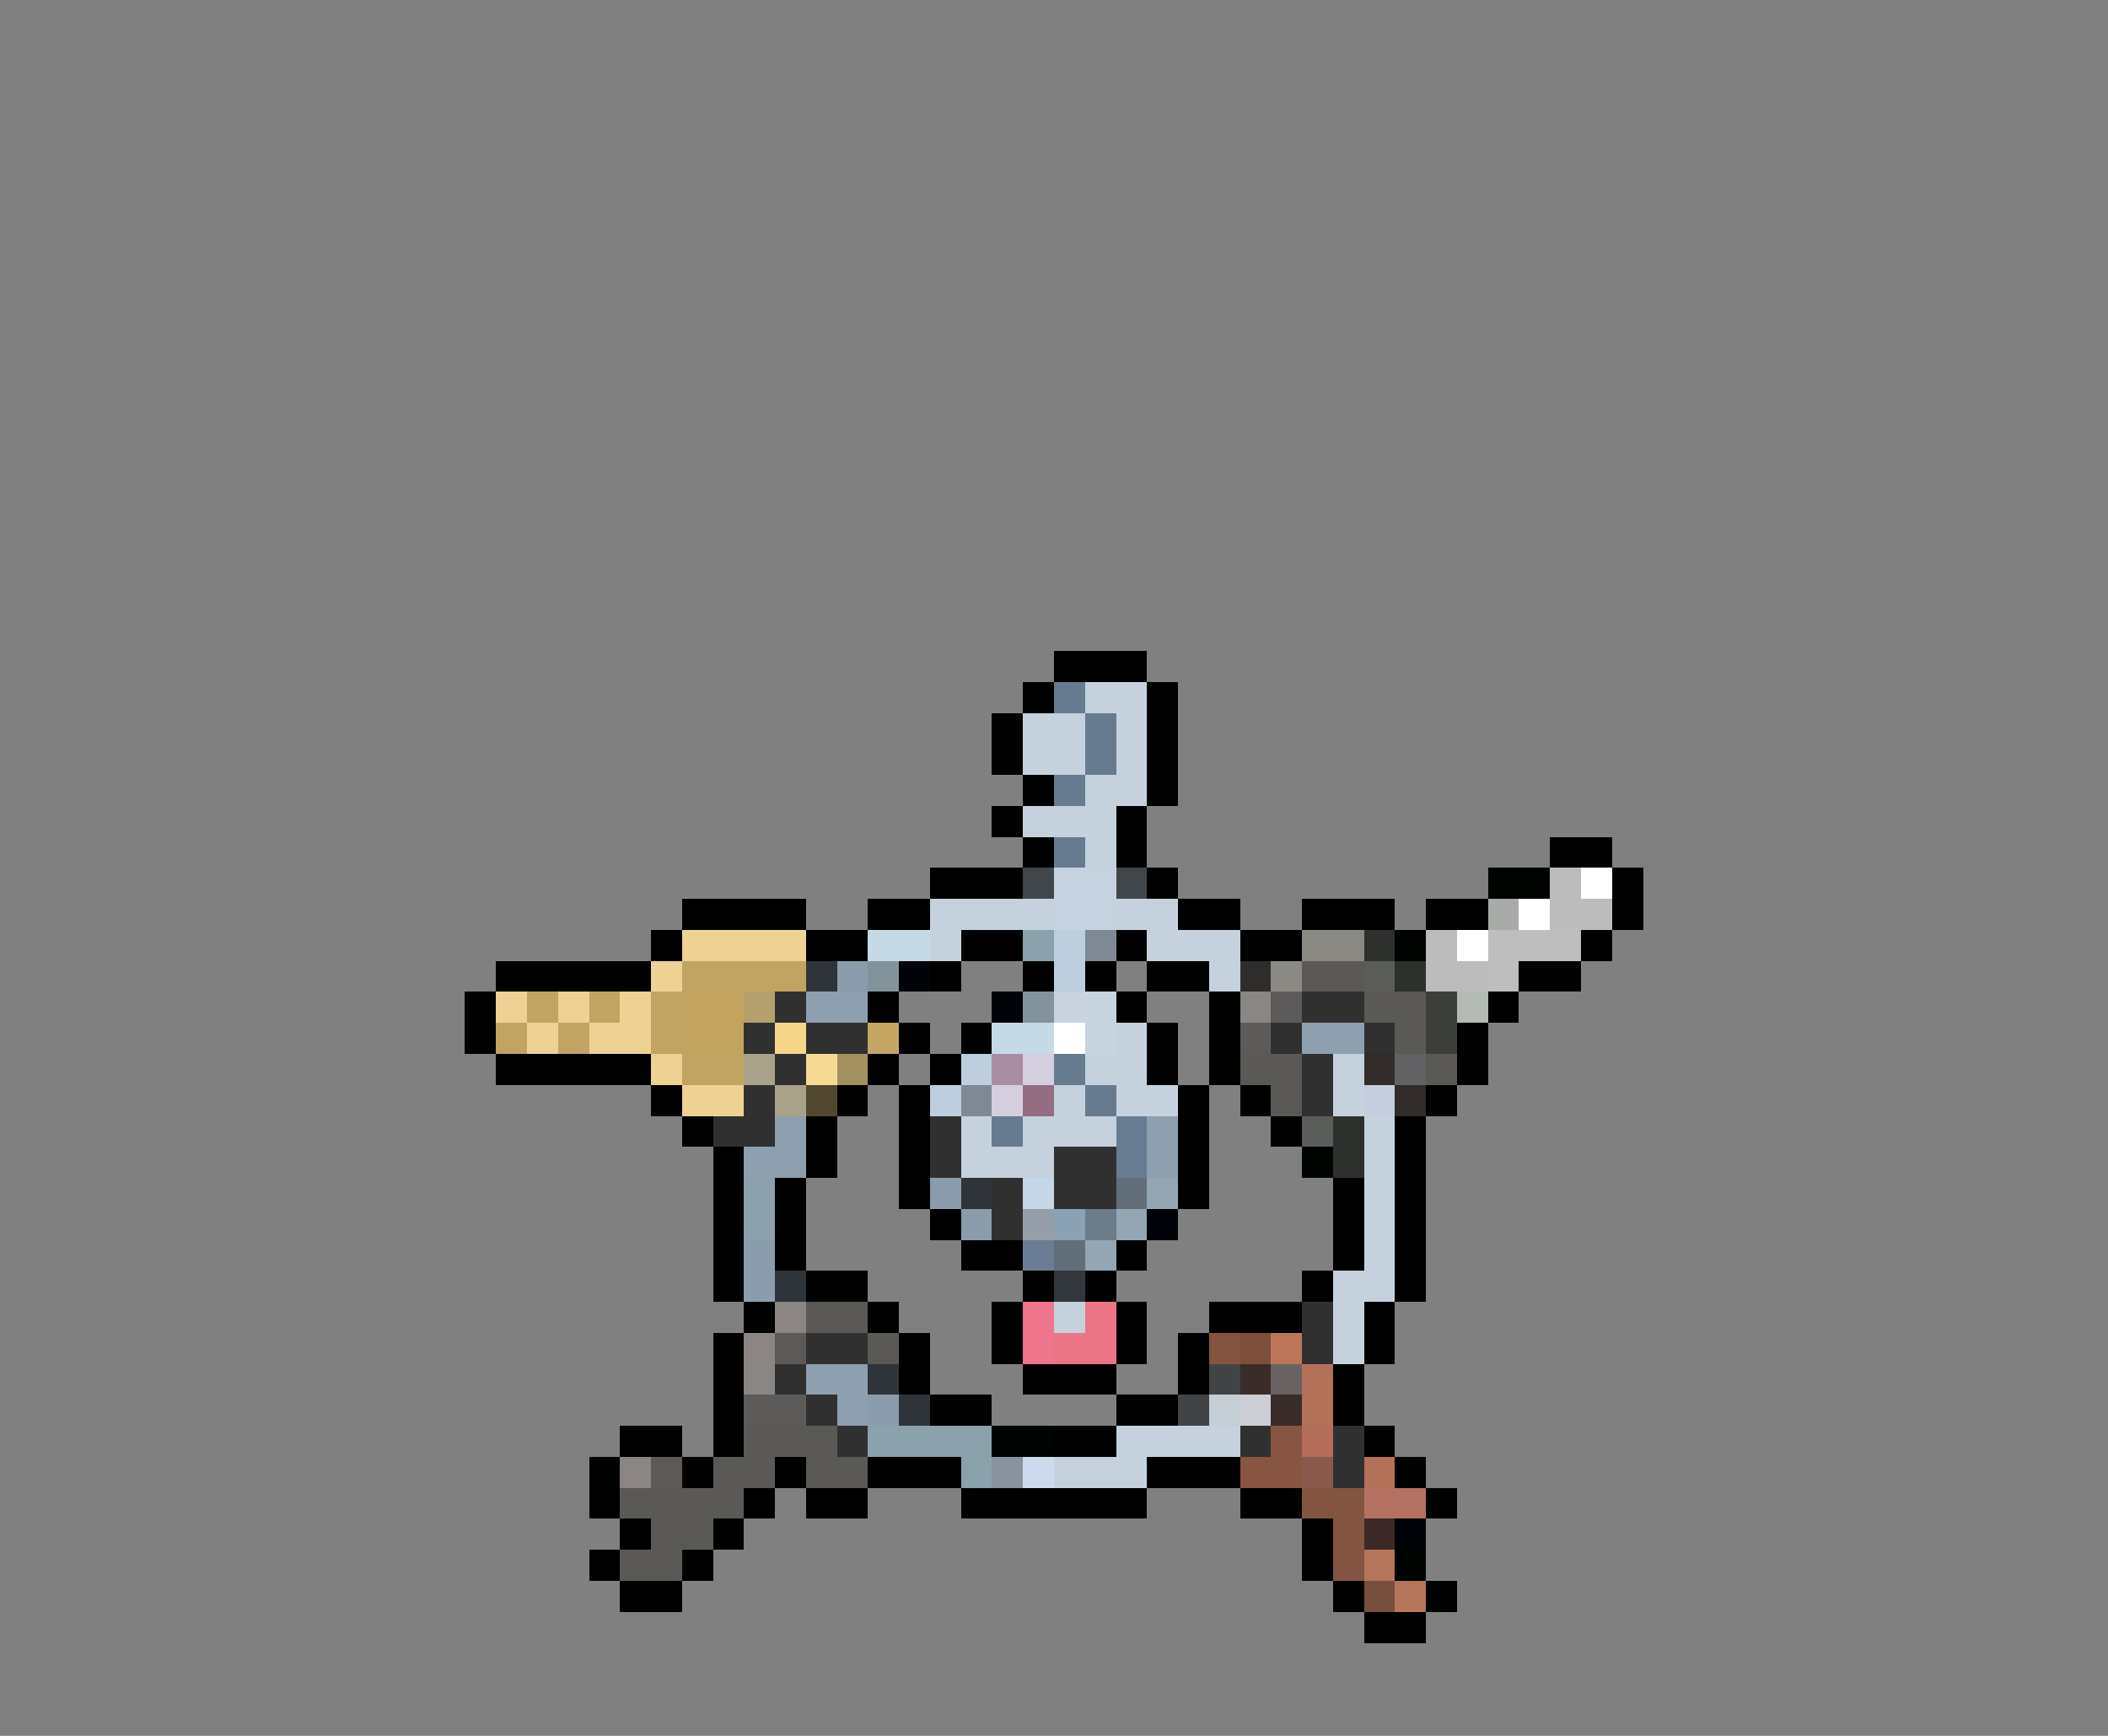 <svg xmlns="http://www.w3.org/2000/svg" viewBox="0 -0.5 68 56" shape-rendering="crispEdges">
<rect x="0" y="-0.5" width="68" height="56" fill="#808080" stroke="none"/>
<path stroke="#000000" d="M34 21h3M33 22h1M37 22h1M32 23h1M37 23h1M32 24h1M37 24h1M33 25h1M37 25h1M32 26h1M36 26h1M33 27h1M36 27h1M50 27h2M30 28h3M37 28h1M52 28h1M22 29h4M28 29h2M38 29h2M42 29h3M46 29h2M52 29h1M21 30h1M26 30h2M31 30h2M36 30h1M40 30h2M51 30h1M16 31h5M30 31h1M33 31h1M35 31h1M37 31h2M49 31h2M15 32h1M28 32h1M36 32h1M39 32h1M48 32h1M15 33h1M29 33h1M31 33h1M37 33h1M39 33h1M47 33h1M16 34h5M28 34h1M30 34h1M37 34h1M39 34h1M47 34h1M21 35h1M27 35h1M29 35h1M38 35h1M40 35h1M46 35h1M22 36h1M26 36h1M29 36h1M38 36h1M41 36h1M45 36h1M23 37h1M26 37h1M29 37h1M38 37h1M45 37h1M23 38h1M25 38h1M29 38h1M38 38h1M43 38h1M45 38h1M23 39h1M25 39h1M30 39h1M43 39h1M45 39h1M23 40h1M25 40h1M31 40h2M36 40h1M43 40h1M45 40h1M23 41h1M26 41h2M33 41h1M35 41h1M42 41h1M45 41h1M24 42h1M28 42h1M32 42h1M36 42h1M39 42h3M44 42h1M23 43h1M29 43h1M32 43h1M36 43h1M38 43h1M44 43h1M23 44h1M29 44h1M33 44h3M38 44h1M43 44h1M23 45h1M30 45h2M36 45h2M43 45h1M20 46h2M23 46h1M34 46h2M44 46h1M19 47h1M22 47h1M25 47h1M28 47h3M37 47h3M45 47h1M19 48h1M24 48h1M26 48h2M31 48h6M40 48h2M46 48h1M20 49h1M23 49h1M42 49h1M19 50h1M22 50h1M42 50h1M20 51h2M43 51h1M46 51h1M44 52h2" />
<path stroke="#667b8f" d="M34 22h1M35 23h1M35 24h1M34 25h1M34 27h1M34 34h1M35 35h1M32 36h1" />
<path stroke="#c5d2de" d="M35 22h2M33 23h2M36 23h1M33 24h2M36 24h1M35 25h2M33 26h3M35 27h1M30 29h4M36 29h2M30 30h1M37 30h3M39 31h1M36 33h1M35 34h2M43 34h1M34 35h1M36 35h2M43 35h1M31 36h1M33 36h3M44 36h1M31 37h3M44 37h1M44 38h1M44 39h1M44 40h1M43 41h2M34 42h1M43 42h1M43 43h1M36 46h4M34 47h3" />
<path stroke="#41464a" d="M33 28h1M36 28h1" />
<path stroke="#c5d3e0" d="M34 28h2M34 29h2" />
<path stroke="#000400" d="M48 28h2M45 30h1M42 37h1M32 46h2M45 50h1" />
<path stroke="#bdbcbd" d="M50 28h1M50 29h2M46 30h1M46 31h2" />
<path stroke="#ffffff" d="M51 28h1M49 29h1M47 30h1M34 33h1" />
<path stroke="#a9aba9" d="M48 29h1" />
<path stroke="#eed294" d="M22 30h4M21 31h1M16 32h1M18 32h1M20 32h1M17 33h1M19 33h2M21 34h1M22 35h2" />
<path stroke="#c5dae6" d="M28 30h2M32 33h2" />
<path stroke="#8ba1ac" d="M33 30h1M24 38h1M24 39h1M28 46h4M31 47h1" />
<path stroke="#bdcede" d="M34 30h1M34 31h1M31 34h1M30 35h1" />
<path stroke="#7e8994" d="M35 30h1M31 35h1" />
<path stroke="#8b8983" d="M42 30h2M41 31h1" />
<path stroke="#2d302d" d="M44 30h1M45 31h1M43 36h1M43 37h1" />
<path stroke="#bdbebd" d="M48 30h3M48 31h1" />
<path stroke="#c2a462" d="M22 31h4M17 32h1M19 32h1M21 32h1M16 33h1M18 33h1M21 33h1M22 34h2" />
<path stroke="#2e3439" d="M26 31h1M31 38h1M25 41h1M28 44h1M29 45h1" />
<path stroke="#8b9dac" d="M27 31h1M30 38h1M31 39h1M24 40h1M24 41h1M28 45h1" />
<path stroke="#83939c" d="M28 31h1M33 32h1" />
<path stroke="#000408" d="M29 31h1M32 32h1M37 39h1M45 49h1" />
<path stroke="#2e2d2b" d="M40 31h1" />
<path stroke="#5a5956" d="M42 31h2M44 32h2M45 33h1M40 34h2M46 34h1M41 35h1M26 42h2M28 43h1M24 46h3M23 47h2M26 47h2M20 48h4M21 49h2M20 50h2" />
<path stroke="#5a5d5a" d="M44 31h1M42 36h1" />
<path stroke="#c2a45f" d="M22 32h2M22 33h2" />
<path stroke="#b49f6d" d="M24 32h1" />
<path stroke="#313031" d="M25 32h1M42 32h2M24 33h1M26 33h2M41 33h1M44 33h1M25 34h1M42 34h1M24 35h1M42 35h1M23 36h2M30 36h1M30 37h1M34 37h2M32 38h1M34 38h2M32 39h1M42 42h1M26 43h2M42 43h1M25 44h1M26 45h1M27 46h1M40 46h1M43 46h1M43 47h1" />
<path stroke="#8e9faf" d="M26 32h2M42 33h2M25 36h1M37 36h1M24 37h2M37 37h1M26 44h2M27 45h1" />
<path stroke="#c8d3e0" d="M34 32h2M35 33h1" />
<path stroke="#898683" d="M40 32h1M24 44h1" />
<path stroke="#5d5b5a" d="M41 32h1M40 33h1M24 45h2" />
<path stroke="#3c3e3c" d="M46 32h1M46 33h1" />
<path stroke="#b4bab4" d="M47 32h1" />
<path stroke="#f6d68b" d="M25 33h1" />
<path stroke="#c5a562" d="M28 33h1" />
<path stroke="#a9a189" d="M24 34h1M25 35h1" />
<path stroke="#f6da94" d="M26 34h1" />
<path stroke="#a49162" d="M27 34h1" />
<path stroke="#a98da1" d="M32 34h1" />
<path stroke="#d5cede" d="M33 34h1M32 35h1" />
<path stroke="#312c29" d="M44 34h1M45 35h1" />
<path stroke="#626265" d="M45 34h1" />
<path stroke="#524831" d="M26 35h1" />
<path stroke="#946d83" d="M33 35h1" />
<path stroke="#c5cede" d="M44 35h1" />
<path stroke="#687c91" d="M36 36h1M36 37h1" />
<path stroke="#c5d6e6" d="M33 38h1" />
<path stroke="#626f7b" d="M36 38h1" />
<path stroke="#94a5b4" d="M37 38h1M36 39h1M35 40h1" />
<path stroke="#949fa9" d="M33 39h1" />
<path stroke="#8ba1b4" d="M34 39h1" />
<path stroke="#6d7c89" d="M35 39h1" />
<path stroke="#6a7d94" d="M33 40h1" />
<path stroke="#626e78" d="M34 40h1" />
<path stroke="#31373c" d="M34 41h1" />
<path stroke="#8b8583" d="M25 42h1M24 43h1M20 47h1" />
<path stroke="#ee758b" d="M33 42h1M33 43h1" />
<path stroke="#eb7486" d="M35 42h1M34 43h2" />
<path stroke="#5d5957" d="M25 43h1M21 47h1" />
<path stroke="#835541" d="M39 43h1M42 48h2M43 49h1M43 50h1" />
<path stroke="#7e4e3c" d="M40 43h1" />
<path stroke="#bd755a" d="M41 43h1" />
<path stroke="#414447" d="M39 44h1M38 45h1" />
<path stroke="#392c29" d="M40 44h1M41 45h1" />
<path stroke="#6a6262" d="M41 44h1" />
<path stroke="#b4715a" d="M42 44h1M42 45h1M44 47h1" />
<path stroke="#c5ced5" d="M39 45h1" />
<path stroke="#cdced5" d="M40 45h1" />
<path stroke="#875541" d="M41 46h1M40 47h2" />
<path stroke="#b46d5a" d="M42 46h1" />
<path stroke="#89939f" d="M32 47h1" />
<path stroke="#cddaee" d="M33 47h1" />
<path stroke="#89594c" d="M42 47h1" />
<path stroke="#b47162" d="M44 48h2" />
<path stroke="#3c2826" d="M44 49h1" />
<path stroke="#b4755a" d="M44 50h1M45 51h1" />
<path stroke="#784f3c" d="M44 51h1" />
</svg>